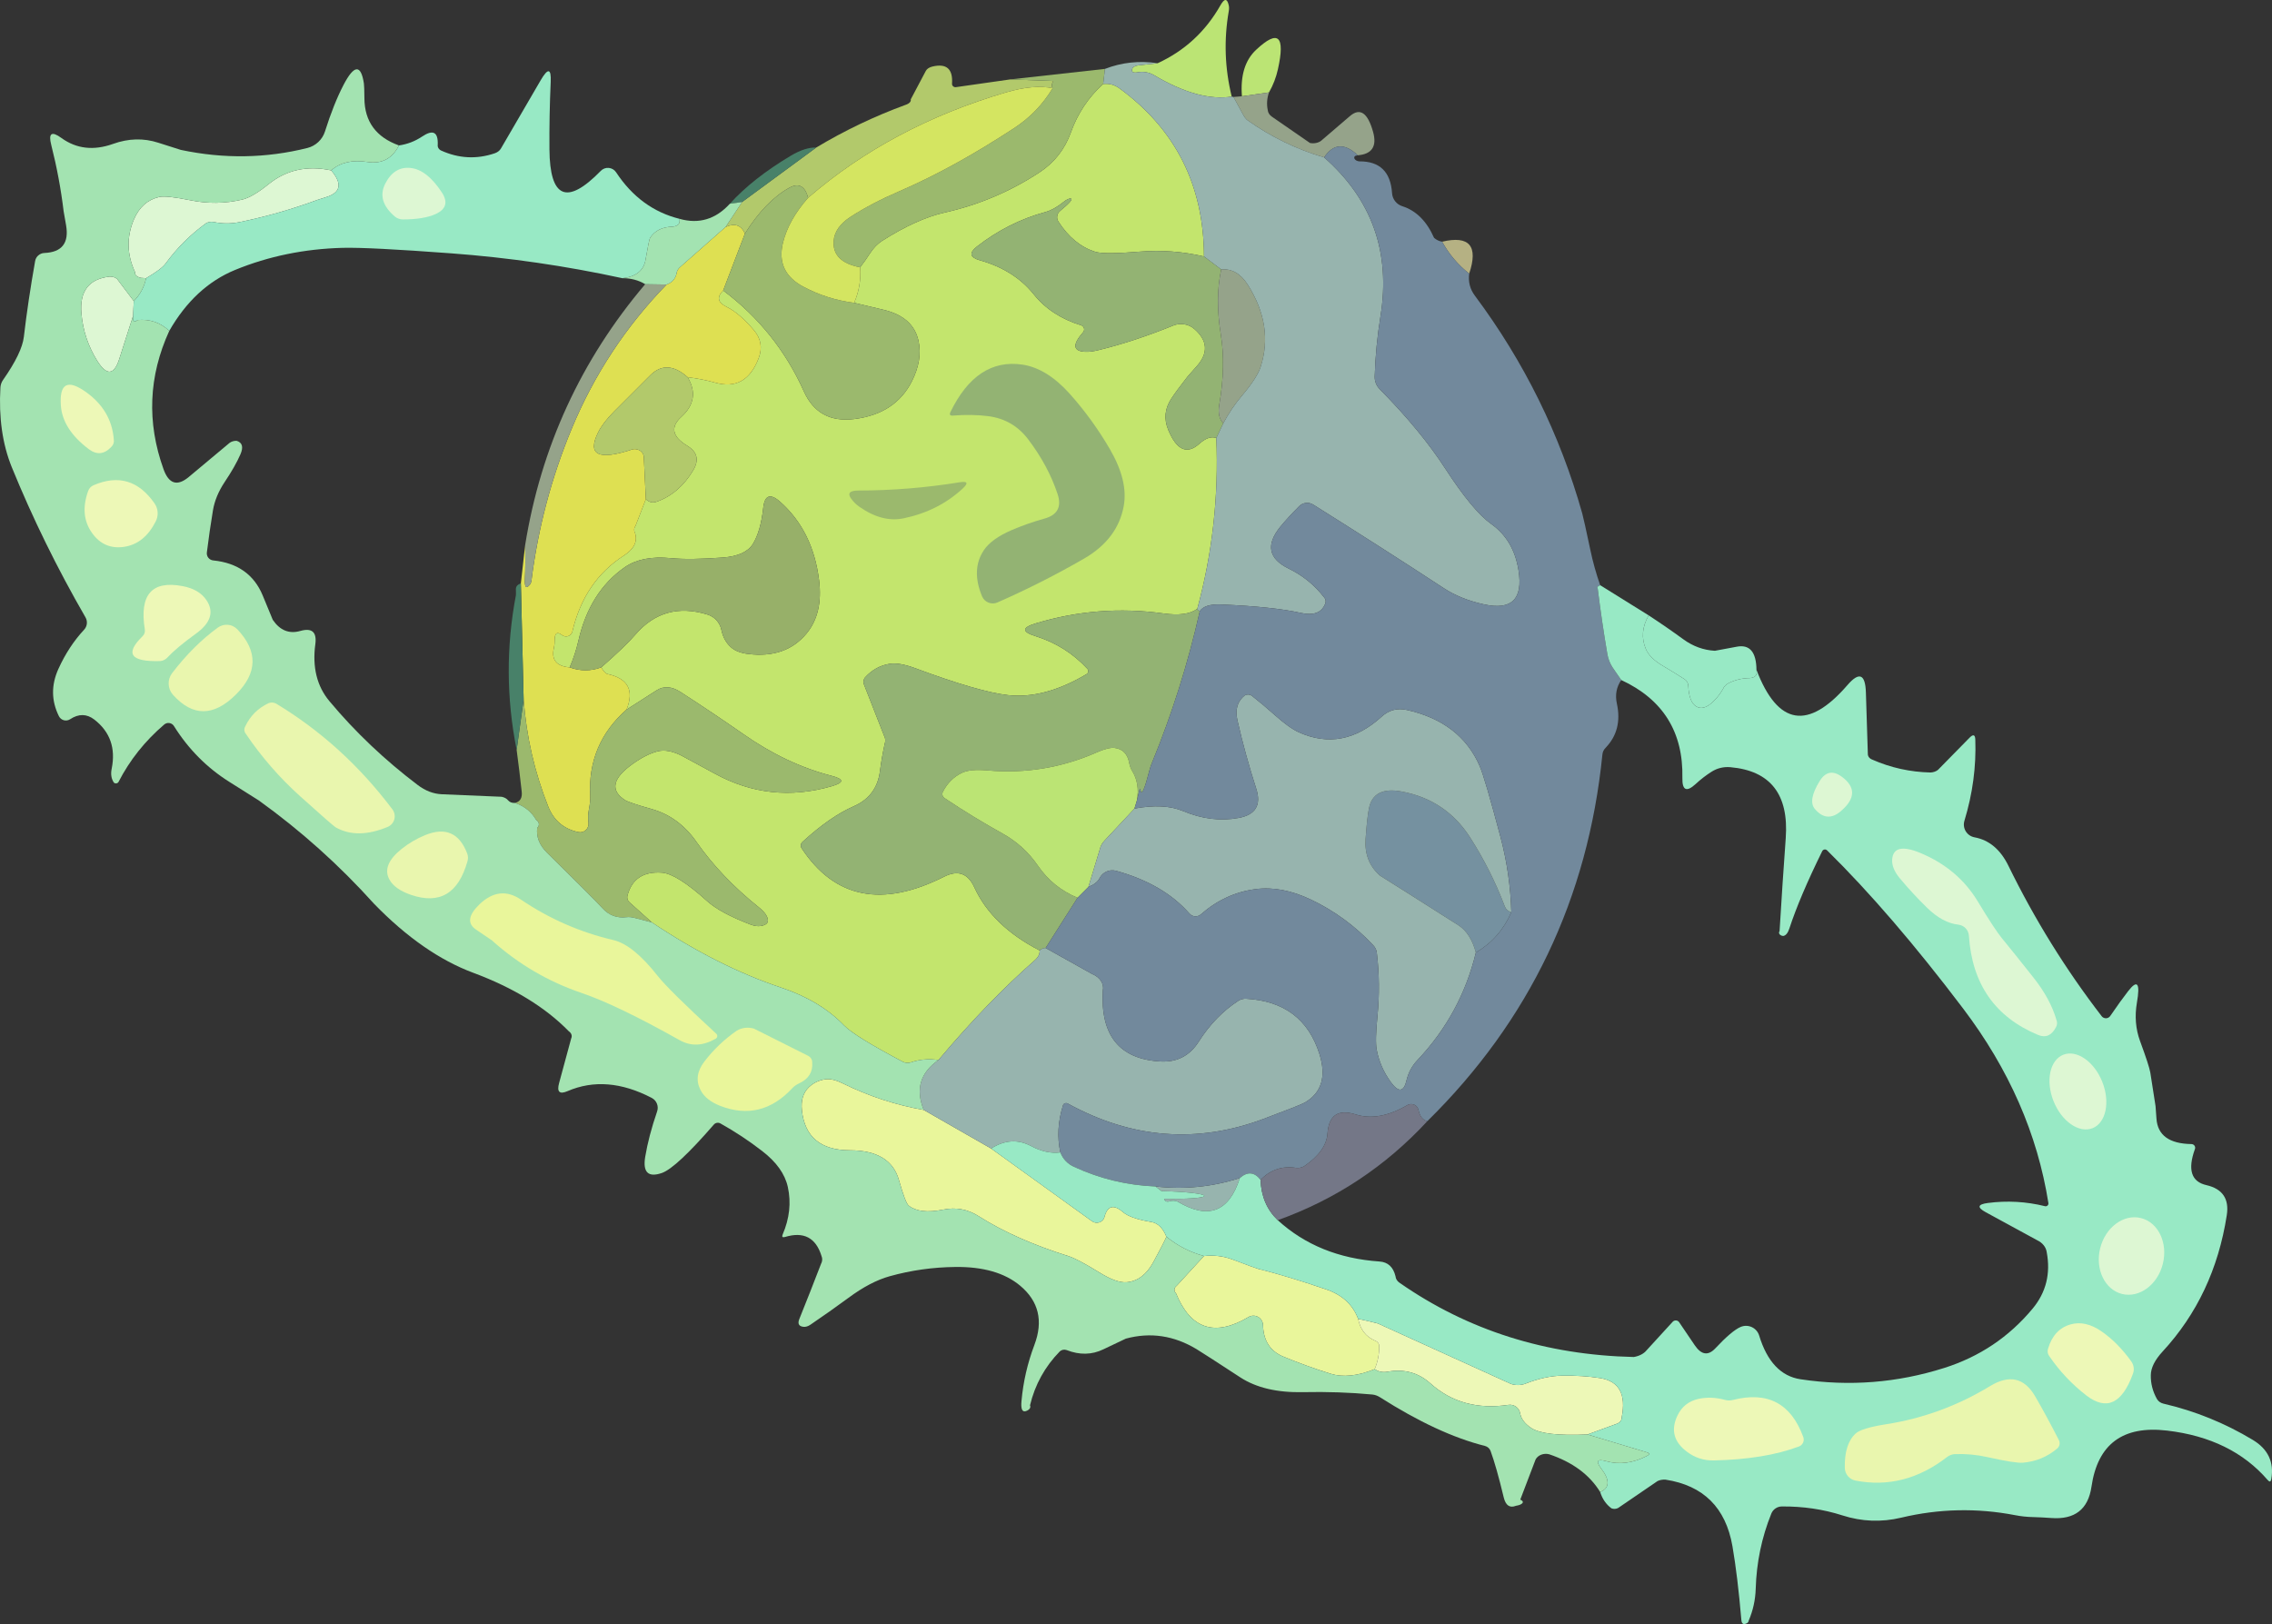 <?xml version="1.0" encoding="UTF-8" standalone="no"?><!-- Generator: Gravit.io --><svg xmlns="http://www.w3.org/2000/svg" xmlns:xlink="http://www.w3.org/1999/xlink" style="isolation:isolate" viewBox="641.33 544.076 269.525 192.673" width="269.525pt" height="192.673pt"><rect x="641.33" y="544.076" width="269.525" height="192.673" fill="#333333" stroke="none"/><defs><clipPath id="_clipPath_N7FwMRHh6boVNhJdBTqUWLaxbk94mCfd"><rect x="641.33" y="544.076" width="269.525" height="192.673"/></clipPath></defs><g clip-path="url(#_clipPath_N7FwMRHh6boVNhJdBTqUWLaxbk94mCfd)"><rect x="641.33" y="544.076" width="269.525" height="192.673" style="fill:rgb(6,6,6)" fill-opacity="0"/><g><path d=" M 772.199 554.038 Q 773.259 553.918 774.129 554.558 Q 784.129 561.868 784.159 574.498 Q 780.369 573.618 776.559 573.928 Q 772.289 574.278 771.259 573.948 Q 768.669 573.128 766.889 570.368 C 766.622 569.956 766.708 569.411 767.089 569.098 Q 768.769 567.718 768.359 567.638 Q 768.059 567.578 767.449 568.068 Q 766.339 568.958 765.349 569.228 Q 760.939 570.428 757.229 573.318 Q 755.779 574.448 757.549 574.948 Q 761.649 576.108 763.959 578.988 Q 766.019 581.568 769.589 582.668 C 769.753 582.72 769.879 582.851 769.925 583.016 C 769.972 583.181 769.932 583.359 769.819 583.488 Q 767.879 585.698 770.059 585.808 Q 770.719 585.848 771.739 585.588 Q 775.869 584.578 780.529 582.688 C 781.373 582.351 782.336 582.513 783.019 583.108 Q 785.389 585.178 783.289 587.528 Q 782.259 588.688 782.219 588.738 Q 780.879 590.448 780.269 591.388 Q 779.119 593.138 779.919 595.078 Q 781.419 598.678 783.599 596.728 Q 784.719 595.718 785.619 596.038 Q 786.059 606.348 783.369 616.288 Q 782.129 617.238 779.349 616.848 Q 771.609 615.778 764.159 618.038 Q 761.729 618.778 764.159 619.538 Q 767.779 620.668 770.329 623.418 C 770.412 623.51 770.449 623.635 770.43 623.757 C 770.41 623.879 770.337 623.986 770.229 624.048 Q 765.229 627.018 760.909 626.538 Q 757.469 626.158 749.879 623.338 Q 747.979 622.638 746.849 622.828 Q 745.189 623.098 743.979 624.408 C 743.765 624.64 743.703 624.975 743.819 625.268 L 746.199 631.338 C 746.366 631.637 746.398 631.973 746.289 632.288 Q 745.929 633.908 745.719 635.548 Q 745.349 638.528 742.599 639.728 Q 739.819 640.938 736.529 643.948 C 736.306 644.141 736.264 644.466 736.429 644.708 Q 742.309 653.628 753.329 648.078 Q 755.769 646.848 756.909 649.328 Q 759.019 653.928 764.659 656.828 Q 764.709 657.438 764.099 657.978 Q 758.489 662.898 752.659 669.828 Q 750.959 669.568 749.379 670.108 C 749.076 670.203 748.745 670.182 748.459 670.048 Q 742.719 667.018 741.469 665.728 Q 738.619 662.778 733.969 661.228 Q 726.479 658.728 718.659 653.498 L 716.029 651.138 C 715.784 650.929 715.683 650.603 715.769 650.298 Q 716.559 647.368 719.849 647.598 Q 721.619 647.728 725.219 650.978 Q 726.799 652.398 730.399 653.768 Q 731.059 654.008 731.579 653.928 Q 732.839 653.728 732.239 652.668 Q 731.999 652.228 731.309 651.678 Q 726.869 648.118 723.969 643.978 Q 721.869 640.958 718.619 640.048 Q 715.919 639.288 715.469 638.988 Q 712.809 637.268 716.349 634.728 Q 717.929 633.588 719.299 633.218 Q 720.589 632.868 722.329 633.798 Q 724.219 634.808 726.099 635.838 Q 732.679 639.458 739.989 637.348 Q 742.249 636.698 739.969 636.108 Q 734.599 634.728 729.489 631.148 Q 725.959 628.688 722.079 626.178 Q 720.489 625.148 719.209 625.978 L 715.659 628.248 Q 717.039 624.828 713.409 624.038 Q 713.059 623.958 712.659 623.248 Q 715.529 620.738 716.719 619.348 Q 720.129 615.388 725.279 616.988 C 726.113 617.254 726.737 617.951 726.909 618.808 Q 727.169 620.078 728.039 620.858 Q 728.749 621.498 730.089 621.658 Q 734.559 622.208 737.029 619.208 Q 738.979 616.828 738.499 612.928 Q 737.779 607.048 733.849 603.578 Q 732.109 602.058 731.869 604.358 Q 731.569 607.088 730.649 608.598 Q 729.769 610.018 727.059 610.218 Q 723.159 610.508 720.909 610.288 Q 717.489 609.958 715.469 611.348 Q 711.269 614.258 709.939 620.118 Q 709.569 621.718 708.909 623.248 Q 706.569 623.038 707.029 620.988 Q 707.139 620.518 707.129 620.078 Q 707.109 618.718 708.019 619.428 C 708.227 619.581 708.498 619.621 708.742 619.535 C 708.985 619.448 709.168 619.246 709.229 618.998 Q 710.639 612.998 715.349 609.978 Q 717.139 608.828 716.669 607.318 C 716.512 607.034 716.534 606.712 716.729 606.438 L 717.949 603.288 Q 718.519 603.848 719.219 603.598 Q 721.909 602.648 723.579 599.838 Q 724.639 598.038 722.859 596.958 Q 720.169 595.338 722.159 593.528 Q 724.459 591.438 722.909 588.828 Q 724.569 589.018 726.159 589.468 Q 729.829 590.508 731.329 586.568 Q 732.029 584.728 730.759 583.238 Q 729.039 581.218 727.529 580.478 Q 725.939 579.708 727.119 578.538 Q 733.449 583.278 736.689 590.498 Q 738.399 594.308 742.659 593.788 Q 747.549 593.188 749.509 589.298 Q 750.789 586.758 750.289 584.498 Q 749.659 581.658 746.149 580.828 Q 744.409 580.418 742.659 579.998 Q 743.529 577.998 743.369 575.788 Q 743.999 574.968 744.559 574.098 Q 745.159 573.178 745.959 572.658 Q 750.069 570.038 753.409 569.288 Q 759.459 567.928 764.639 564.528 Q 767.289 562.788 768.369 559.778 Q 769.579 556.408 772.199 554.038 Z " fill="rgb(195,229,109)"/><path d=" M 729.699 571.788 L 727.119 578.538 Q 725.939 579.708 727.529 580.478 Q 729.039 581.218 730.759 583.238 Q 732.029 584.728 731.329 586.568 Q 729.829 590.508 726.159 589.468 Q 724.569 589.018 722.909 588.828 Q 720.439 586.628 718.469 588.598 Q 716.339 590.728 714.209 592.858 Q 712.869 594.208 712.299 595.338 Q 710.269 599.428 716.409 597.368 C 716.739 597.311 717.081 597.394 717.335 597.594 C 717.589 597.793 717.727 598.086 717.709 598.388 L 717.949 603.288 L 716.729 606.438 C 716.534 606.712 716.512 607.034 716.669 607.318 Q 717.139 608.828 715.349 609.978 Q 710.639 612.998 709.229 618.998 C 709.168 619.246 708.985 619.448 708.742 619.535 C 708.498 619.621 708.227 619.581 708.019 619.428 Q 707.109 618.718 707.129 620.078 Q 707.139 620.518 707.029 620.988 Q 706.569 623.038 708.909 623.248 Q 710.789 623.938 712.659 623.248 Q 713.059 623.958 713.409 624.038 Q 717.039 624.828 715.659 628.248 Q 711.009 632.348 711.349 638.488 Q 711.379 639.138 711.199 640.058 Q 711.039 640.878 711.139 641.668 C 711.187 641.994 711.071 642.323 710.829 642.547 C 710.587 642.77 710.251 642.861 709.929 642.788 Q 707.349 642.228 706.369 639.768 Q 703.929 633.628 703.449 627.038 L 703.119 613.288 L 703.619 608.788 Q 703.689 610.788 703.599 612.788 Q 703.529 614.228 704.179 613.448 Q 704.339 613.248 704.379 612.928 Q 705.549 603.638 709.129 594.988 Q 713.129 585.318 720.409 577.828 Q 721.359 577.498 721.589 576.538 C 721.611 576.23 721.778 575.94 722.059 575.718 L 727.409 570.998 Q 729.039 570.278 729.699 571.788 Z " fill="rgb(222,224,82)"/><path d=" M 761.159 553.498 L 766.149 553.678 Q 766.389 553.688 766.189 553.898 Q 765.999 554.108 766.199 554.538 Q 763.929 554.078 760.659 555.038 Q 747.009 559.058 737.199 567.538 Q 736.629 565.438 734.969 566.348 Q 732.139 567.908 729.699 571.788 Q 729.039 570.278 727.409 570.998 L 729.369 568.038 L 738.159 561.578 Q 743.209 558.548 748.749 556.518 C 749.194 556.374 749.435 556.12 749.369 555.868 L 751.159 552.488 C 751.282 552.246 751.574 552.054 751.949 551.968 Q 754.439 551.378 754.269 553.988 C 754.257 554.103 754.299 554.218 754.384 554.301 C 754.469 554.384 754.588 554.427 754.709 554.418 L 761.159 553.498 Z " fill="rgb(178,201,107)"/><path d=" M 722.909 588.828 Q 724.459 591.438 722.159 593.528 Q 720.169 595.338 722.859 596.958 Q 724.639 598.038 723.579 599.838 Q 721.909 602.648 719.219 603.598 Q 718.519 603.848 717.949 603.288 L 717.709 598.388 C 717.727 598.086 717.589 597.793 717.335 597.594 C 717.081 597.394 716.739 597.311 716.409 597.368 Q 710.269 599.428 712.299 595.338 Q 712.869 594.208 714.209 592.858 Q 716.339 590.728 718.469 588.598 Q 720.439 586.628 722.909 588.828 Z " fill="rgb(178,201,107)"/><path d=" M 712.659 623.248 Q 710.789 623.938 708.909 623.248 Q 709.569 621.718 709.939 620.118 Q 711.269 614.258 715.469 611.348 Q 717.489 609.958 720.909 610.288 Q 723.159 610.508 727.059 610.218 Q 729.769 610.018 730.649 608.598 Q 731.569 607.088 731.869 604.358 Q 732.109 602.058 733.849 603.578 Q 737.779 607.048 738.499 612.928 Q 738.979 616.828 737.029 619.208 Q 734.559 622.208 730.089 621.658 Q 728.749 621.498 728.039 620.858 Q 727.169 620.078 726.909 618.808 C 726.737 617.951 726.113 617.254 725.279 616.988 Q 720.129 615.388 716.719 619.348 Q 715.529 620.738 712.659 623.248 Z " fill="rgb(151,176,105)"/><path d=" M 784.159 574.498 L 786.199 576.038 Q 785.459 579.508 786.159 583.788 Q 786.759 587.498 785.969 592.098 Q 785.719 593.538 786.449 594.288 L 785.619 596.038 Q 784.719 595.718 783.599 596.728 Q 781.419 598.678 779.919 595.078 Q 779.119 593.138 780.269 591.388 Q 780.879 590.448 782.219 588.738 Q 782.259 588.688 783.289 587.528 Q 785.389 585.178 783.019 583.108 C 782.336 582.513 781.373 582.351 780.529 582.688 Q 775.869 584.578 771.739 585.588 Q 770.719 585.848 770.059 585.808 Q 767.879 585.698 769.819 583.488 C 769.932 583.359 769.972 583.181 769.925 583.016 C 769.879 582.851 769.753 582.72 769.589 582.668 Q 766.019 581.568 763.959 578.988 Q 761.649 576.108 757.549 574.948 Q 755.779 574.448 757.229 573.318 Q 760.939 570.428 765.349 569.228 Q 766.339 568.958 767.449 568.068 Q 768.059 567.578 768.359 567.638 Q 768.769 567.718 767.089 569.098 C 766.708 569.411 766.622 569.956 766.889 570.368 Q 768.669 573.128 771.259 573.948 Q 772.289 574.278 776.559 573.928 Q 780.369 573.618 784.159 574.498 Z " fill="rgb(147,179,115)"/><path d=" M 783.369 616.288 Q 783.429 616.518 783.659 616.578 Q 781.579 625.828 777.979 634.588 Q 777.819 634.958 777.719 635.348 Q 776.809 638.888 776.639 637.848 Q 776.579 637.498 776.489 637.838 L 776.199 639.038 Q 776.569 637.048 775.629 635.518 Q 775.379 635.098 775.289 634.598 Q 774.999 632.988 773.569 632.808 Q 772.839 632.718 771.469 633.318 Q 765.219 636.078 758.439 635.468 Q 756.429 635.288 755.449 635.758 Q 753.969 636.468 753.179 638.018 C 753.047 638.281 753.137 638.598 753.389 638.758 Q 756.749 641.008 760.279 642.968 Q 762.799 644.368 764.439 646.748 Q 766.229 649.368 769.159 650.578 L 765.369 656.538 Q 764.959 656.538 764.659 656.828 Q 759.019 653.928 756.909 649.328 Q 755.769 646.848 753.329 648.078 Q 742.309 653.628 736.429 644.708 C 736.264 644.466 736.306 644.141 736.529 643.948 Q 739.819 640.938 742.599 639.728 Q 745.349 638.528 745.719 635.548 Q 745.929 633.908 746.289 632.288 C 746.398 631.973 746.366 631.637 746.199 631.338 L 743.819 625.268 C 743.703 624.975 743.765 624.64 743.979 624.408 Q 745.189 623.098 746.849 622.828 Q 747.979 622.638 749.879 623.338 Q 757.469 626.158 760.909 626.538 Q 765.229 627.018 770.229 624.048 C 770.337 623.986 770.41 623.879 770.43 623.757 C 770.449 623.635 770.412 623.51 770.329 623.418 Q 767.779 620.668 764.159 619.538 Q 761.729 618.778 764.159 618.038 Q 771.609 615.778 779.349 616.848 Q 782.129 617.238 783.369 616.288 Z " fill="rgb(147,179,115)"/><path d=" M 772.409 552.248 L 772.199 554.038 Q 769.579 556.408 768.369 559.778 Q 767.289 562.788 764.639 564.528 Q 759.459 567.928 753.409 569.288 Q 750.069 570.038 745.959 572.658 Q 745.159 573.178 744.559 574.098 Q 743.999 574.968 743.369 575.788 Q 740.029 575.148 740.229 572.638 Q 740.359 571.008 742.259 569.778 Q 744.729 568.178 748.099 566.728 Q 754.459 563.978 761.629 559.278 Q 764.469 557.428 766.199 554.538 Q 765.999 554.108 766.189 553.898 Q 766.389 553.688 766.149 553.678 L 761.159 553.498 L 772.409 552.248 Z " fill="rgb(155,185,109)"/><path d=" M 737.199 567.538 Q 734.889 570.158 734.219 572.848 Q 733.349 576.348 736.629 578.088 Q 739.469 579.598 742.659 579.998 Q 744.409 580.418 746.149 580.828 Q 749.659 581.658 750.289 584.498 Q 750.789 586.758 749.509 589.298 Q 747.549 593.188 742.659 593.788 Q 738.399 594.308 736.689 590.498 Q 733.449 583.278 727.119 578.538 L 729.699 571.788 Q 732.139 567.908 734.969 566.348 Q 736.629 565.438 737.199 567.538 Z " fill="rgb(155,185,109)"/><path d=" M 718.659 653.498 L 716.619 652.968 Q 716.069 652.828 715.669 652.878 Q 713.979 653.088 712.839 651.858 Q 711.539 650.468 706.219 645.228 Q 704.869 643.898 705.059 642.288 C 705.361 641.984 705.314 641.617 704.939 641.348 Q 704.089 639.878 702.409 639.328 Q 703.349 639.118 703.219 637.978 Q 702.949 635.508 702.619 633.038 L 703.449 627.038 Q 703.929 633.628 706.369 639.768 Q 707.349 642.228 709.929 642.788 C 710.251 642.861 710.587 642.77 710.829 642.547 C 711.071 642.323 711.187 641.994 711.139 641.668 Q 711.039 640.878 711.199 640.058 Q 711.379 639.138 711.349 638.488 Q 711.009 632.348 715.659 628.248 L 719.209 625.978 Q 720.489 625.148 722.079 626.178 Q 725.959 628.688 729.489 631.148 Q 734.599 634.728 739.969 636.108 Q 742.249 636.698 739.989 637.348 Q 732.679 639.458 726.099 635.838 Q 724.219 634.808 722.329 633.798 Q 720.589 632.868 719.299 633.218 Q 717.929 633.588 716.349 634.728 Q 712.809 637.268 715.469 638.988 Q 715.919 639.288 718.619 640.048 Q 721.869 640.958 723.969 643.978 Q 726.869 648.118 731.309 651.678 Q 731.999 652.228 732.239 652.668 Q 732.839 653.728 731.579 653.928 Q 731.059 654.008 730.399 653.768 Q 726.799 652.398 725.219 650.978 Q 721.619 647.728 719.849 647.598 Q 716.559 647.368 715.769 650.298 C 715.683 650.603 715.784 650.929 716.029 651.138 L 718.659 653.498 Z " fill="rgb(155,185,109)"/><path d=" M 787.449 555.538 Q 783.519 556.138 778.239 552.998 C 777.66 552.652 776.974 552.527 776.309 552.648 Q 775.419 552.808 775.669 552.198 C 775.751 552.011 776.033 551.866 776.389 551.828 L 778.659 551.578 Q 783.479 549.358 786.119 544.688 Q 786.809 543.468 787.089 544.678 Q 787.169 544.988 787.099 545.388 Q 786.209 550.488 787.449 555.538 Z " fill="rgb(187,228,116)"/><path d=" M 791.869 555.038 L 788.659 555.498 Q 788.369 551.818 790.349 549.978 Q 794.259 546.318 792.929 552.288 Q 792.609 553.748 791.869 555.038 Z " fill="rgb(187,228,116)"/><path d=" M 776.199 639.038 L 775.909 639.998 L 772.359 643.798 Q 771.989 644.198 771.869 644.598 L 770.449 649.288 L 769.159 650.578 Q 766.229 649.368 764.439 646.748 Q 762.799 644.368 760.279 642.968 Q 756.749 641.008 753.389 638.758 C 753.137 638.598 753.047 638.281 753.179 638.018 Q 753.969 636.468 755.449 635.758 Q 756.429 635.288 758.439 635.468 Q 765.219 636.078 771.469 633.318 Q 772.839 632.718 773.569 632.808 Q 774.999 632.988 775.289 634.598 Q 775.379 635.098 775.629 635.518 Q 776.569 637.048 776.199 639.038 Z " fill="rgb(187,228,116)"/><path d=" M 750.909 675.748 L 758.909 680.328 L 770.899 688.968 C 771.147 689.134 771.463 689.176 771.748 689.081 C 772.033 688.986 772.253 688.765 772.339 688.488 Q 772.869 686.418 774.549 687.868 Q 775.429 688.628 777.909 689.038 Q 779.079 689.238 779.699 690.788 Q 779.469 691.368 778.159 693.788 Q 776.949 696.008 774.999 696.188 Q 773.789 696.298 771.709 695.008 Q 769.169 693.438 768.099 693.098 Q 761.759 691.108 757.439 688.358 Q 755.479 687.108 753.209 687.578 Q 750.429 688.138 749.129 687.098 Q 748.739 686.788 747.969 684.068 Q 746.979 680.548 742.159 680.538 Q 736.959 680.528 736.459 675.798 Q 736.269 674.048 737.269 673.068 Q 738.089 672.268 739.279 672.108 Q 740.119 672.008 741.309 672.598 Q 745.879 674.858 750.909 675.748 Z " fill="rgb(233,246,155)"/><path d=" M 784.159 693.078 Q 785.929 692.888 787.509 693.478 Q 790.319 694.538 790.579 694.598 Q 793.999 695.448 798.659 697.038 Q 801.499 698.008 802.449 700.538 Q 802.809 702.408 804.439 703.118 C 804.754 703.231 804.952 703.494 804.939 703.778 Q 804.959 705.178 804.409 706.498 Q 801.369 707.728 799.159 707.038 Q 796.309 706.148 793.559 705.008 Q 791.229 704.038 791.159 701.268 C 791.148 700.864 790.925 700.497 790.571 700.301 C 790.217 700.106 789.787 700.112 789.439 700.318 Q 783.439 703.878 780.839 697.498 C 780.559 697.226 780.593 696.846 780.919 696.608 L 784.159 693.078 Z " fill="rgb(233,246,155)"/><path d=" M 815.619 576.538 Q 813.629 574.978 812.409 572.748 Q 817.269 571.608 815.619 576.538 Z " fill="rgb(181,177,131)"/><path d=" M 766.199 554.538 Q 764.469 557.428 761.629 559.278 Q 754.459 563.978 748.099 566.728 Q 744.729 568.178 742.259 569.778 Q 740.359 571.008 740.229 572.638 Q 740.029 575.148 743.369 575.788 Q 743.529 577.998 742.659 579.998 Q 739.469 579.598 736.629 578.088 Q 733.349 576.348 734.219 572.848 Q 734.889 570.158 737.199 567.538 Q 747.009 559.058 760.659 555.038 Q 763.929 554.078 766.199 554.538 Z " fill="rgb(212,229,97)"/><path d=" M 820.619 652.288 Q 819.279 655.388 816.409 657.078 Q 815.799 654.788 814.349 653.848 Q 811.529 652.038 808.699 650.258 Q 805.069 647.978 805.019 647.938 Q 803.139 646.268 803.329 643.598 Q 803.509 641.048 803.729 639.968 Q 804.259 637.338 807.629 637.978 Q 812.879 638.968 815.729 643.428 Q 818.209 647.298 819.839 651.598 Q 820.039 652.128 820.619 652.288 Z " fill="rgb(117,145,160)"/><path d=" M 791.869 555.038 Q 791.509 556.088 791.719 557.118 C 791.743 557.437 791.929 557.731 792.229 557.928 L 796.729 561.038 C 797.203 561.135 797.718 561.033 798.049 560.778 L 801.469 557.848 Q 803.269 556.308 804.219 559.728 Q 804.929 562.288 802.409 562.498 Q 800.049 560.278 798.409 562.748 Q 793.499 561.308 789.319 558.338 Q 789.039 558.138 788.739 557.568 L 787.659 555.578 L 788.659 555.498 L 791.869 555.038 Z " fill="rgb(149,163,138)"/><path d=" M 786.199 576.038 Q 788.099 575.878 789.349 577.848 Q 792.459 582.758 790.869 587.618 Q 790.459 588.878 788.719 590.948 Q 787.409 592.488 786.449 594.288 Q 785.719 593.538 785.969 592.098 Q 786.759 587.498 786.159 583.788 Q 785.459 579.508 786.199 576.038 Z " fill="rgb(149,163,138)"/><path d=" M 720.409 577.828 Q 713.129 585.318 709.129 594.988 Q 705.549 603.638 704.379 612.928 Q 704.339 613.248 704.179 613.448 Q 703.529 614.228 703.599 612.788 Q 703.689 610.788 703.619 608.788 Q 706.439 591.278 717.869 577.788 L 720.409 577.828 Z " fill="rgb(149,163,138)"/><path d=" M 778.659 551.578 L 776.389 551.828 C 776.033 551.866 775.751 552.011 775.669 552.198 Q 775.419 552.808 776.309 552.648 C 776.974 552.527 777.66 552.652 778.239 552.998 Q 783.519 556.138 787.449 555.538 L 787.659 555.578 L 788.739 557.568 Q 789.039 558.138 789.319 558.338 Q 793.499 561.308 798.409 562.748 Q 806.919 570.228 805.099 581.568 Q 804.519 585.158 804.409 588.728 C 804.39 589.296 804.607 589.846 805.009 590.248 Q 809.869 595.168 812.789 599.678 Q 816.029 604.668 818.219 606.228 Q 820.899 608.118 821.469 611.728 Q 822.299 616.868 817.359 615.768 Q 814.589 615.158 812.599 613.848 Q 805.329 609.088 797.099 603.928 C 796.574 603.606 795.895 603.685 795.459 604.118 Q 794.099 605.478 793.209 606.568 Q 790.609 609.768 794.199 611.528 Q 796.689 612.738 798.369 614.898 C 798.602 615.136 798.657 615.472 798.509 615.758 Q 797.869 617.278 795.659 616.788 Q 792.299 616.038 786.159 615.788 Q 784.239 615.708 783.659 616.578 Q 783.429 616.518 783.369 616.288 Q 786.059 606.348 785.619 596.038 L 786.449 594.288 Q 787.409 592.488 788.719 590.948 Q 790.459 588.878 790.869 587.618 Q 792.459 582.758 789.349 577.848 Q 788.099 575.878 786.199 576.038 L 784.159 574.498 Q 784.129 561.868 774.129 554.558 Q 773.259 553.918 772.199 554.038 L 772.409 552.248 Q 775.409 551.088 778.659 551.578 Z " fill="rgb(151,180,174)"/><path d=" M 820.619 652.288 Q 820.039 652.128 819.839 651.598 Q 818.209 647.298 815.729 643.428 Q 812.879 638.968 807.629 637.978 Q 804.259 637.338 803.729 639.968 Q 803.509 641.048 803.329 643.598 Q 803.139 646.268 805.019 647.938 Q 805.069 647.978 808.699 650.258 Q 811.529 652.038 814.349 653.848 Q 815.799 654.788 816.409 657.078 Q 814.649 664.378 809.459 669.858 C 808.836 670.52 808.398 671.334 808.189 672.218 Q 807.699 674.358 806.299 672.418 Q 805.039 670.668 804.649 668.628 Q 804.439 667.528 804.739 664.588 Q 805.109 660.848 804.659 657.098 C 804.622 656.772 804.478 656.467 804.249 656.228 Q 801.019 652.778 796.849 650.798 Q 793.359 649.138 790.239 649.558 Q 786.649 650.038 783.799 652.538 C 783.609 652.709 783.358 652.796 783.103 652.781 C 782.847 652.766 782.609 652.65 782.439 652.458 Q 779.349 648.928 773.719 647.378 C 772.942 647.172 772.126 647.541 771.769 648.258 Q 771.469 648.878 770.449 649.288 L 771.869 644.598 Q 771.989 644.198 772.359 643.798 L 775.909 639.998 Q 779.409 639.348 781.659 640.288 Q 785.049 641.708 788.269 641.108 Q 791.299 640.548 790.349 637.618 Q 789.059 633.618 788.129 629.548 Q 787.679 627.608 788.999 626.568 C 789.249 626.425 789.574 626.437 789.809 626.598 Q 791.209 627.698 792.539 628.888 Q 794.249 630.418 795.409 630.948 Q 800.619 633.288 805.229 629.098 Q 806.519 627.918 808.219 628.298 Q 814.589 629.728 816.859 634.948 Q 817.469 636.338 819.349 643.438 Q 820.489 647.768 820.619 652.288 Z " fill="rgb(151,180,174)"/><path d=" M 765.369 656.538 L 770.859 659.608 C 771.811 659.987 772.336 660.786 772.159 661.588 Q 771.709 669.578 778.969 669.998 Q 781.929 670.168 783.529 667.658 Q 785.479 664.588 788.239 662.798 C 788.513 662.624 788.835 662.54 789.159 662.558 Q 795.899 662.938 797.849 669.098 Q 799.119 673.128 796.109 674.878 Q 795.629 675.158 791.229 676.808 Q 779.389 681.248 767.979 674.978 C 767.876 674.927 767.756 674.924 767.649 674.968 C 767.543 675.012 767.463 675.1 767.429 675.208 Q 766.529 678.098 767.119 680.788 Q 765.469 680.998 763.659 680.038 Q 761.309 678.788 758.909 680.328 L 750.909 675.748 Q 749.419 672.068 752.659 669.828 Q 758.489 662.898 764.099 657.978 Q 764.709 657.438 764.659 656.828 Q 764.959 656.538 765.369 656.538 Z " fill="rgb(151,180,174)"/><path d=" M 788.409 683.828 Q 786.489 689.878 781.019 686.618 C 780.751 686.509 780.437 686.491 780.149 686.568 Q 779.559 686.768 779.429 686.288 C 782.145 686.343 784.278 686.184 784.192 685.932 C 784.107 685.681 781.835 685.433 779.119 685.378 L 778.409 684.828 Q 783.519 685.408 788.409 683.828 Z " fill="rgb(151,180,174)"/><path d=" M 802.409 562.498 Q 801.859 562.548 802.019 562.918 C 802.116 563.088 802.341 563.205 802.599 563.218 Q 806.219 563.198 806.469 566.998 C 806.518 567.711 806.998 568.322 807.679 568.538 Q 810.139 569.318 811.449 572.288 Q 811.859 572.658 812.409 572.748 Q 813.629 574.978 815.619 576.538 Q 815.429 577.998 816.289 579.148 Q 825.059 590.908 829.029 604.978 Q 829.219 605.668 829.979 609.258 Q 830.429 611.418 831.159 613.498 L 830.989 613.588 C 830.907 613.62 830.848 613.673 830.826 613.735 C 830.803 613.797 830.819 613.863 830.869 613.918 Q 831.349 617.808 832.009 621.668 Q 832.159 622.548 832.649 623.288 Q 833.149 624.028 833.659 624.748 Q 832.799 625.988 833.139 627.548 Q 833.819 630.668 831.829 632.758 C 831.585 632.99 831.44 633.291 831.419 633.608 Q 828.839 659.178 810.659 677.078 Q 809.839 676.898 809.599 675.738 C 809.54 675.466 809.353 675.239 809.096 675.126 C 808.839 675.014 808.543 675.029 808.299 675.168 Q 804.899 677.158 802.139 676.278 Q 799.029 675.298 798.809 678.558 Q 798.659 680.648 796.009 682.448 C 795.746 682.59 795.428 682.654 795.109 682.628 Q 792.649 682.228 790.869 684.038 Q 789.769 682.638 788.409 683.828 Q 783.519 685.408 778.409 684.828 Q 773.319 684.618 768.719 682.488 Q 767.569 681.948 767.119 680.788 Q 766.529 678.098 767.429 675.208 C 767.463 675.1 767.543 675.012 767.649 674.968 C 767.756 674.924 767.876 674.927 767.979 674.978 Q 779.389 681.248 791.229 676.808 Q 795.629 675.158 796.109 674.878 Q 799.119 673.128 797.849 669.098 Q 795.899 662.938 789.159 662.558 C 788.835 662.54 788.513 662.624 788.239 662.798 Q 785.479 664.588 783.529 667.658 Q 781.929 670.168 778.969 669.998 Q 771.709 669.578 772.159 661.588 C 772.336 660.786 771.811 659.987 770.859 659.608 L 765.369 656.538 L 769.159 650.578 L 770.449 649.288 Q 771.469 648.878 771.769 648.258 C 772.126 647.541 772.942 647.172 773.719 647.378 Q 779.349 648.928 782.439 652.458 C 782.609 652.65 782.847 652.766 783.103 652.781 C 783.358 652.796 783.609 652.709 783.799 652.538 Q 786.649 650.038 790.239 649.558 Q 793.359 649.138 796.849 650.798 Q 801.019 652.778 804.249 656.228 C 804.478 656.467 804.622 656.772 804.659 657.098 Q 805.109 660.848 804.739 664.588 Q 804.439 667.528 804.649 668.628 Q 805.039 670.668 806.299 672.418 Q 807.699 674.358 808.189 672.218 C 808.398 671.334 808.836 670.52 809.459 669.858 Q 814.649 664.378 816.409 657.078 Q 819.279 655.388 820.619 652.288 Q 820.489 647.768 819.349 643.438 Q 817.469 636.338 816.859 634.948 Q 814.589 629.728 808.219 628.298 Q 806.519 627.918 805.229 629.098 Q 800.619 633.288 795.409 630.948 Q 794.249 630.418 792.539 628.888 Q 791.209 627.698 789.809 626.598 C 789.574 626.437 789.249 626.425 788.999 626.568 Q 787.679 627.608 788.129 629.548 Q 789.059 633.618 790.349 637.618 Q 791.299 640.548 788.269 641.108 Q 785.049 641.708 781.659 640.288 Q 779.409 639.348 775.909 639.998 L 776.199 639.038 L 776.489 637.838 Q 776.579 637.498 776.639 637.848 Q 776.809 638.888 777.719 635.348 Q 777.819 634.958 777.979 634.588 Q 781.579 625.828 783.659 616.578 Q 784.239 615.708 786.159 615.788 Q 792.299 616.038 795.659 616.788 Q 797.869 617.278 798.509 615.758 C 798.657 615.472 798.602 615.136 798.369 614.898 Q 796.689 612.738 794.199 611.528 Q 790.609 609.768 793.209 606.568 Q 794.099 605.478 795.459 604.118 C 795.895 603.685 796.574 603.606 797.099 603.928 Q 805.329 609.088 812.599 613.848 Q 814.589 615.158 817.359 615.768 Q 822.299 616.868 821.469 611.728 Q 820.899 608.118 818.219 606.228 Q 816.029 604.668 812.789 599.678 Q 809.869 595.168 805.009 590.248 C 804.607 589.846 804.39 589.296 804.409 588.728 Q 804.519 585.158 805.099 581.568 Q 806.919 570.228 798.409 562.748 Q 800.049 560.278 802.409 562.498 Z " fill="rgb(114,137,156)"/><path d=" M 738.159 561.578 L 729.369 568.038 L 727.909 568.248 Q 730.629 565.238 735.159 562.538 Q 736.849 561.538 738.159 561.578 Z " fill="rgb(72,129,105)"/><path d=" M 703.119 613.288 L 703.449 627.038 L 702.619 633.038 Q 700.789 623.868 702.529 614.698 Q 702.549 614.608 702.529 613.998 Q 702.509 613.488 703.119 613.288 Z " fill="rgb(72,129,105)"/><path d=" M 802.449 700.538 L 803.849 700.848 Q 804.709 701.048 804.779 701.078 L 820.589 708.258 C 821.113 708.429 821.697 708.426 822.219 708.248 Q 824.639 707.288 826.699 707.268 Q 829.139 707.238 831.139 707.558 Q 834.539 708.098 833.709 712.238 C 833.731 712.543 833.516 712.827 833.159 712.968 L 829.659 714.248 Q 824.489 714.488 822.969 713.478 Q 821.839 712.718 821.659 711.728 C 821.546 711.082 820.934 710.642 820.279 710.738 Q 814.769 711.558 811.019 708.188 Q 808.879 706.268 805.909 706.808 Q 805.089 706.958 804.409 706.498 Q 804.959 705.178 804.939 703.778 C 804.952 703.494 804.754 703.231 804.439 703.118 Q 802.809 702.408 802.449 700.538 Z " fill="rgb(237,248,183)"/><path d=" M 680.619 564.288 Q 682.629 566.648 680.029 567.458 Q 679.019 567.768 678.929 567.808 Q 674.429 569.468 669.739 570.428 Q 668.189 570.738 666.649 570.408 C 666.336 570.355 666.011 570.416 665.749 570.578 Q 662.989 572.578 660.969 575.348 Q 660.489 576.008 658.659 577.078 L 658.049 577.038 C 657.569 576.935 657.284 576.666 657.369 576.398 Q 655.879 573.248 657.219 570.098 Q 658.159 567.908 660.239 567.438 Q 661.079 567.258 663.889 567.828 Q 666.989 568.468 670.049 567.758 Q 671.269 567.478 673.189 565.928 Q 676.349 563.378 680.619 564.288 Z " fill="rgb(221,247,211)"/><path d=" M 657.199 579.788 L 657.119 581.538 L 655.479 586.658 Q 654.549 589.578 652.849 586.858 Q 651.259 584.298 650.989 581.278 Q 650.629 577.298 654.349 576.888 C 654.691 576.879 655.016 576.984 655.219 577.168 L 657.199 579.788 Z " fill="rgb(221,247,211)"/><path d=" M 721.949 570.038 Q 721.979 570.338 721.889 570.578 C 721.784 570.79 721.477 570.944 721.109 570.968 Q 719.299 571.008 718.449 572.288 Q 718.329 572.478 717.909 574.898 Q 717.579 576.818 715.159 577.078 Q 705.089 574.888 694.839 574.128 Q 685.049 573.398 681.979 573.478 Q 675.169 573.658 669.219 576.098 Q 664.429 578.068 661.409 583.328 Q 659.819 581.838 657.659 582.038 Q 656.999 582.578 657.119 581.538 L 657.199 579.788 Q 658.329 578.658 658.659 577.078 Q 660.489 576.008 660.969 575.348 Q 662.989 572.578 665.749 570.578 C 666.011 570.416 666.336 570.355 666.649 570.408 Q 668.189 570.738 669.739 570.428 Q 674.429 569.468 678.929 567.808 Q 679.019 567.768 680.029 567.458 Q 682.629 566.648 680.619 564.288 Q 682.249 562.868 684.909 563.288 Q 687.459 563.688 688.659 561.328 Q 690.139 561.118 691.399 560.278 Q 693.339 558.978 693.259 561.228 C 693.213 561.52 693.377 561.805 693.669 561.938 Q 696.789 563.348 699.999 562.268 C 700.338 562.158 700.61 561.951 700.759 561.688 L 705.469 553.598 Q 706.769 551.368 706.659 553.788 Q 706.479 557.788 706.509 561.788 Q 706.579 570.518 712.599 564.348 C 712.846 564.092 713.196 563.962 713.55 563.995 C 713.904 564.029 714.224 564.221 714.419 564.518 Q 717.289 568.878 721.949 570.038 Z " fill="rgb(152,233,197)"/><path d=" M 831.159 613.498 L 836.909 617.078 Q 835.739 619.128 836.579 621.078 Q 837.039 622.158 838.629 623.088 Q 839.889 623.828 841.149 624.638 C 841.427 624.808 841.6 625.105 841.609 625.428 Q 841.699 627.398 842.579 627.898 Q 843.429 628.378 844.519 627.348 Q 845.239 626.668 845.739 625.788 C 845.84 625.521 846.076 625.281 846.409 625.108 Q 847.589 624.528 848.909 624.518 C 849.27 624.503 849.577 624.344 849.679 624.118 Q 849.759 623.858 849.699 623.538 Q 853.489 633.448 860.499 625.338 Q 862.579 622.938 862.679 626.228 L 862.909 633.488 C 862.892 633.787 863.098 634.064 863.429 634.188 Q 866.729 635.638 870.349 635.718 C 870.686 635.702 871 635.591 871.229 635.408 L 874.979 631.588 Q 875.629 630.928 875.659 631.818 Q 875.829 636.648 874.369 641.438 C 874.239 641.86 874.296 642.317 874.526 642.693 C 874.755 643.07 875.135 643.33 875.569 643.408 Q 878.169 643.888 879.589 646.788 Q 884.249 656.318 890.649 664.628 C 890.773 664.788 890.965 664.879 891.167 664.873 C 891.369 664.867 891.556 664.765 891.669 664.598 Q 892.909 662.788 893.789 661.658 Q 895.439 659.528 894.829 663.028 Q 894.419 665.428 895.199 667.568 Q 896.289 670.528 896.419 671.318 Q 896.729 673.308 897.039 675.288 Q 897.059 675.388 897.149 676.788 Q 897.359 679.738 901.299 679.798 C 901.447 679.801 901.583 679.874 901.665 679.993 C 901.746 680.113 901.763 680.264 901.709 680.398 Q 900.389 684.058 903.069 684.668 Q 905.949 685.328 905.489 688.248 Q 904.009 697.778 897.869 704.418 Q 896.489 705.918 896.479 707.218 Q 896.449 708.688 897.209 710.048 C 897.366 710.312 897.637 710.508 897.959 710.588 Q 903.609 711.898 908.569 714.888 Q 911.299 716.528 910.769 719.548 Q 910.679 720.048 910.339 719.648 Q 906.059 714.688 898.409 713.788 Q 890.539 712.858 889.439 720.448 Q 888.849 724.478 884.649 724.158 Q 883.579 724.078 882.499 724.048 Q 881.429 724.028 880.359 723.818 Q 873.599 722.518 866.869 724.118 Q 863.339 724.958 859.889 723.848 Q 856.489 722.758 852.699 722.788 C 852.15 722.795 851.66 723.131 851.459 723.638 Q 849.749 727.878 849.609 732.538 Q 849.549 734.538 848.769 736.348 C 848.758 736.556 848.513 736.728 848.199 736.748 Q 847.939 736.678 847.909 736.288 Q 847.459 731.028 846.849 727.508 Q 845.659 720.648 838.909 719.608 C 838.575 719.583 838.239 719.643 837.959 719.778 L 833.289 722.968 C 833.052 723.099 832.744 723.114 832.489 723.008 Q 831.539 722.298 831.159 721.078 Q 832.859 720.368 831.279 718.288 Q 830.269 716.968 831.869 717.418 Q 834.229 718.078 836.719 716.788 Q 837.219 716.518 836.699 716.368 L 829.659 714.248 L 833.159 712.968 C 833.516 712.827 833.731 712.543 833.709 712.238 Q 834.539 708.098 831.139 707.558 Q 829.139 707.238 826.699 707.268 Q 824.639 707.288 822.219 708.248 C 821.697 708.426 821.113 708.429 820.589 708.258 L 804.779 701.078 Q 804.709 701.048 803.849 700.848 L 802.449 700.538 Q 801.499 698.008 798.659 697.038 Q 793.999 695.448 790.579 694.598 Q 790.319 694.538 787.509 693.478 Q 785.929 692.888 784.159 693.078 Q 781.689 692.408 779.699 690.788 Q 779.079 689.238 777.909 689.038 Q 775.429 688.628 774.549 687.868 Q 772.869 686.418 772.339 688.488 C 772.253 688.765 772.033 688.986 771.748 689.081 C 771.463 689.176 771.147 689.134 770.899 688.968 L 758.909 680.328 Q 761.309 678.788 763.659 680.038 Q 765.469 680.998 767.119 680.788 Q 767.569 681.948 768.719 682.488 Q 773.319 684.618 778.409 684.828 L 779.119 685.378 C 781.835 685.433 784.107 685.681 784.192 685.932 C 784.278 686.184 782.145 686.343 779.429 686.288 Q 779.559 686.768 780.149 686.568 C 780.437 686.491 780.751 686.509 781.019 686.618 Q 786.489 689.878 788.409 683.828 Q 789.769 682.638 790.869 684.038 Q 790.969 686.968 792.909 688.828 Q 797.729 693.228 804.969 693.728 Q 806.479 693.828 806.879 695.488 C 806.901 695.791 807.082 696.073 807.379 696.268 Q 819.509 704.708 835.149 705.058 C 835.791 704.949 836.336 704.665 836.649 704.278 L 839.769 700.868 C 839.867 700.767 840.006 700.713 840.149 700.721 C 840.293 700.728 840.425 700.797 840.509 700.908 L 842.379 703.668 Q 843.549 705.388 844.819 704.028 Q 846.789 701.928 847.829 701.488 C 848.255 701.31 848.736 701.32 849.153 701.516 C 849.571 701.713 849.885 702.077 850.019 702.518 Q 851.439 707.168 854.919 707.698 Q 863.609 709.008 871.969 706.358 Q 878.259 704.368 882.459 699.318 Q 884.849 696.438 884.129 692.618 C 884.05 692.038 883.646 691.523 883.039 691.228 L 876.889 687.878 Q 875.329 687.028 877.139 686.788 Q 880.579 686.338 883.929 687.168 C 884.036 687.192 884.147 687.163 884.227 687.089 C 884.307 687.015 884.345 686.906 884.329 686.798 Q 882.389 674.518 874.219 663.728 Q 865.659 652.418 858.079 644.958 C 857.998 644.875 857.881 644.836 857.766 644.853 C 857.651 644.871 857.552 644.944 857.499 645.048 Q 854.829 650.468 853.599 654.228 Q 853.339 655.018 852.889 655.108 C 852.706 655.105 852.537 655.031 852.445 654.914 C 852.353 654.797 852.351 654.654 852.439 654.538 Q 852.769 649.028 853.169 643.518 Q 853.739 635.718 846.599 635.088 Q 845.379 634.988 844.369 635.628 Q 843.389 636.248 842.479 637.088 Q 840.869 638.568 840.909 636.378 Q 841.089 628.198 833.659 624.748 Q 833.149 624.028 832.649 623.288 Q 832.159 622.548 832.009 621.668 Q 831.349 617.808 830.869 613.918 C 830.819 613.863 830.803 613.797 830.826 613.735 C 830.848 613.673 830.907 613.62 830.989 613.588 L 831.159 613.498 Z " fill="rgb(152,233,197)"/><path d=" M 836.909 617.078 Q 839.009 618.448 841.039 619.928 Q 842.749 621.168 844.769 621.278 Q 844.849 621.278 847.349 620.798 Q 849.659 620.348 849.699 623.538 Q 849.759 623.858 849.679 624.118 C 849.577 624.344 849.27 624.503 848.909 624.518 Q 847.589 624.528 846.409 625.108 C 846.076 625.281 845.84 625.521 845.739 625.788 Q 845.239 626.668 844.519 627.348 Q 843.429 628.378 842.579 627.898 Q 841.699 627.398 841.609 625.428 C 841.6 625.105 841.427 624.808 841.149 624.638 Q 839.889 623.828 838.629 623.088 Q 837.039 622.158 836.579 621.078 Q 835.739 619.128 836.909 617.078 Z " fill="rgb(152,233,197)"/><path d=" M 688.659 561.328 Q 687.459 563.688 684.909 563.288 Q 682.249 562.868 680.619 564.288 Q 676.349 563.378 673.189 565.928 Q 671.269 567.478 670.049 567.758 Q 666.989 568.468 663.889 567.828 Q 661.079 567.258 660.239 567.438 Q 658.159 567.908 657.219 570.098 Q 655.879 573.248 657.369 576.398 C 657.284 576.666 657.569 576.935 658.049 577.038 L 658.659 577.078 Q 658.329 578.658 657.199 579.788 L 655.219 577.168 C 655.016 576.984 654.691 576.879 654.349 576.888 Q 650.629 577.298 650.989 581.278 Q 651.259 584.298 652.849 586.858 Q 654.549 589.578 655.479 586.658 L 657.119 581.538 Q 656.999 582.578 657.659 582.038 Q 659.819 581.838 661.409 583.328 Q 657.729 591.388 660.729 599.738 Q 661.679 602.378 663.739 600.648 L 668.549 596.628 C 668.759 596.459 669.073 596.363 669.399 596.368 Q 670.419 596.678 669.849 597.978 Q 669.219 599.418 667.989 601.248 Q 666.869 602.928 666.589 604.638 Q 666.189 607.038 665.869 609.618 C 665.841 609.843 665.905 610.069 666.046 610.246 C 666.188 610.423 666.394 610.536 666.619 610.558 Q 670.959 610.998 672.499 614.728 Q 673.679 617.598 673.689 617.608 Q 674.969 619.488 676.949 618.928 Q 679.019 618.338 678.739 620.478 Q 678.179 624.598 680.419 627.268 Q 684.989 632.738 690.879 637.198 Q 692.229 638.228 693.739 638.298 L 700.849 638.598 C 701.182 638.672 701.453 638.823 701.599 639.018 Q 701.899 639.358 702.409 639.328 Q 704.089 639.878 704.939 641.348 C 705.314 641.617 705.361 641.984 705.059 642.288 Q 704.869 643.898 706.219 645.228 Q 711.539 650.468 712.839 651.858 Q 713.979 653.088 715.669 652.878 Q 716.069 652.828 716.619 652.968 L 718.659 653.498 Q 726.479 658.728 733.969 661.228 Q 738.619 662.778 741.469 665.728 Q 742.719 667.018 748.459 670.048 C 748.745 670.182 749.076 670.203 749.379 670.108 Q 750.959 669.568 752.659 669.828 Q 749.419 672.068 750.909 675.748 Q 745.879 674.858 741.309 672.598 Q 740.119 672.008 739.279 672.108 Q 738.089 672.268 737.269 673.068 Q 736.269 674.048 736.459 675.798 Q 736.959 680.528 742.159 680.538 Q 746.979 680.548 747.969 684.068 Q 748.739 686.788 749.129 687.098 Q 750.429 688.138 753.209 687.578 Q 755.479 687.108 757.439 688.358 Q 761.759 691.108 768.099 693.098 Q 769.169 693.438 771.709 695.008 Q 773.789 696.298 774.999 696.188 Q 776.949 696.008 778.159 693.788 Q 779.469 691.368 779.699 690.788 Q 781.689 692.408 784.159 693.078 L 780.919 696.608 C 780.593 696.846 780.559 697.226 780.839 697.498 Q 783.439 703.878 789.439 700.318 C 789.787 700.112 790.217 700.106 790.571 700.301 C 790.925 700.497 791.148 700.864 791.159 701.268 Q 791.229 704.038 793.559 705.008 Q 796.309 706.148 799.159 707.038 Q 801.369 707.728 804.409 706.498 Q 805.089 706.958 805.909 706.808 Q 808.879 706.268 811.019 708.188 Q 814.769 711.558 820.279 710.738 C 820.934 710.642 821.546 711.082 821.659 711.728 Q 821.839 712.718 822.969 713.478 Q 824.489 714.488 829.659 714.248 L 836.699 716.368 Q 837.219 716.518 836.719 716.788 Q 834.229 718.078 831.869 717.418 Q 830.269 716.968 831.279 718.288 Q 832.859 720.368 831.159 721.078 Q 829.269 717.998 825.109 716.598 C 824.468 716.43 823.78 716.69 823.499 717.208 L 821.679 721.978 C 821.945 722.085 822.042 722.237 821.94 722.383 C 821.838 722.529 821.55 722.651 821.169 722.708 Q 820.069 723.148 819.719 721.728 Q 818.839 718.058 818.149 716.188 C 818.042 715.906 817.796 715.69 817.489 715.608 Q 811.899 714.208 805.009 709.818 Q 804.599 709.558 804.119 709.508 Q 800.169 709.138 795.909 709.228 Q 791.319 709.328 788.469 707.478 Q 784.199 704.688 783.279 704.128 Q 779.249 701.698 774.889 702.878 Q 774.819 702.898 772.219 704.148 Q 770.179 705.138 767.869 704.238 C 767.587 704.134 767.265 704.196 767.049 704.398 Q 764.409 707.098 763.519 710.788 C 763.658 711.072 763.416 711.379 762.959 711.498 Q 762.379 711.608 762.509 710.278 Q 762.819 706.848 764.039 703.628 Q 765.649 699.358 762.349 696.598 Q 759.619 694.318 754.659 694.378 Q 750.669 694.418 746.869 695.478 Q 744.579 696.118 741.999 698.028 Q 739.769 699.668 737.469 701.228 Q 737.039 701.518 736.649 701.478 Q 735.809 701.388 736.159 700.538 Q 737.469 697.288 738.729 694.008 C 738.895 693.708 738.913 693.368 738.779 693.058 Q 737.769 689.818 734.459 690.818 Q 733.999 690.948 734.179 690.518 Q 735.399 687.668 734.789 684.888 Q 734.279 682.568 731.739 680.618 Q 729.389 678.798 726.789 677.348 C 726.534 677.207 726.212 677.261 726.019 677.478 Q 721.549 682.628 719.849 683.228 Q 717.419 684.068 717.869 681.318 Q 718.279 678.848 719.279 675.938 C 719.501 675.315 719.228 674.626 718.639 674.318 Q 713.269 671.528 708.659 673.518 Q 707.219 674.138 707.659 672.548 L 709.089 667.268 C 709.234 666.968 709.123 666.63 708.809 666.418 Q 704.639 662.148 697.469 659.478 Q 691.489 657.248 685.699 651.288 Q 679.519 644.418 672.039 639.038 Q 671.969 638.988 668.549 636.838 Q 664.539 634.318 661.959 630.198 C 661.839 630.01 661.644 629.884 661.423 629.851 C 661.203 629.818 660.979 629.883 660.809 630.028 Q 657.389 632.948 655.389 636.838 C 655.341 636.926 655.247 636.988 655.137 637.004 C 655.028 637.02 654.917 636.988 654.839 636.918 Q 654.379 636.238 654.579 635.268 Q 655.319 631.608 652.519 629.438 Q 651.169 628.398 649.649 629.398 C 649.429 629.543 649.158 629.586 648.903 629.518 C 648.649 629.449 648.436 629.274 648.319 629.038 Q 646.959 626.298 648.259 623.428 Q 649.469 620.758 651.299 618.788 C 651.679 618.386 651.748 617.785 651.469 617.308 Q 646.429 608.578 642.719 599.478 Q 641.069 595.398 641.379 590.048 C 641.398 589.721 641.509 589.406 641.699 589.138 Q 643.939 585.938 644.159 584.038 Q 644.659 579.768 645.499 575.038 C 645.593 574.507 646.046 574.113 646.589 574.088 Q 649.719 573.958 649.169 570.798 Q 648.889 569.238 648.879 569.138 Q 648.399 565.168 647.409 561.268 Q 646.869 559.168 648.619 560.448 Q 651.289 562.378 654.739 561.148 Q 657.489 560.158 660.109 561.008 Q 662.709 561.838 662.779 561.858 Q 670.439 563.478 677.809 561.628 C 678.791 561.375 679.573 560.638 679.879 559.678 Q 680.919 556.388 682.079 554.158 Q 683.969 550.528 684.499 553.978 Q 684.549 554.348 684.559 555.718 Q 684.579 559.868 688.659 561.328 Z " fill="rgb(163,227,177)"/><path d=" M 729.369 568.038 L 727.409 570.998 L 722.059 575.718 C 721.778 575.94 721.611 576.23 721.589 576.538 Q 721.359 577.498 720.409 577.828 L 717.869 577.788 Q 716.659 577.068 715.159 577.078 Q 717.579 576.818 717.909 574.898 Q 718.329 572.478 718.449 572.288 Q 719.299 571.008 721.109 570.968 C 721.477 570.944 721.784 570.79 721.889 570.578 Q 721.979 570.338 721.949 570.038 Q 725.389 571.008 727.909 568.248 L 729.369 568.038 Z " fill="rgb(163,227,177)"/><path d=" M 810.659 677.078 Q 803.219 685.128 792.909 688.828 Q 790.969 686.968 790.869 684.038 Q 792.649 682.228 795.109 682.628 C 795.428 682.654 795.746 682.59 796.009 682.448 Q 798.659 680.648 798.809 678.558 Q 799.029 675.298 802.139 676.278 Q 804.899 677.158 808.299 675.168 C 808.543 675.029 808.839 675.014 809.096 675.126 C 809.353 675.239 809.54 675.466 809.599 675.738 Q 809.839 676.898 810.659 677.078 Z " fill="rgb(116,119,135)"/><path d=" M 758.579 593.448 Q 756.659 593.198 754.369 593.378 Q 753.859 593.418 754.079 592.958 Q 757.199 586.538 762.599 587.328 Q 765.499 587.748 768.239 590.798 Q 770.949 593.838 772.999 597.368 Q 775.179 601.118 774.639 604.098 Q 773.929 608.018 769.959 610.328 Q 764.959 613.218 759.649 615.548 C 759.311 615.694 758.929 615.7 758.587 615.563 C 758.245 615.426 757.973 615.157 757.829 614.818 Q 756.509 611.628 758.049 609.338 Q 758.949 607.998 761.329 606.968 Q 763.219 606.158 765.229 605.598 Q 767.549 604.958 766.789 602.678 Q 765.669 599.308 763.289 596.178 Q 761.499 593.828 758.579 593.448 Z " fill="rgb(147,179,115)"/><path d=" M 743.239 604.168 Q 742.699 603.788 742.309 603.248 Q 741.599 602.268 743.159 602.268 Q 749.199 602.258 755.179 601.288 Q 756.579 601.058 755.539 602.028 Q 752.659 604.698 748.559 605.558 Q 745.979 606.108 743.239 604.168 Z " fill="rgb(155,185,109)"/><path d=" M 697.819 654.368 Q 696.199 653.288 698.219 651.348 Q 700.599 649.078 703.129 650.798 Q 708.169 654.208 714.099 655.598 Q 716.439 656.148 719.349 659.848 Q 720.619 661.468 726.289 666.698 C 726.382 666.777 726.43 666.894 726.418 667.013 C 726.406 667.132 726.336 667.239 726.229 667.298 Q 723.969 668.598 721.969 667.478 Q 714.519 663.298 710.339 661.878 Q 704.349 659.838 699.679 655.628 Q 699.589 655.548 697.819 654.368 Z " fill="rgb(233,246,155)"/><path d=" M 724.429 673.378 Q 723.579 671.718 724.889 670.008 Q 726.519 667.878 728.729 666.348 C 729.322 665.983 730.093 665.892 730.779 666.108 L 737.179 669.318 C 737.491 669.474 737.683 669.769 737.679 670.088 Q 737.829 671.808 736.129 672.598 Q 735.639 672.828 735.329 673.158 Q 731.619 677.158 726.749 675.258 Q 725.039 674.588 724.429 673.378 Z " fill="rgb(233,246,155)"/><path d=" M 661.749 623.928 Q 664.269 620.638 667.169 618.528 C 667.886 618.008 668.878 618.097 669.489 618.738 Q 673.169 622.628 669.329 626.458 Q 665.359 630.418 661.849 626.498 C 661.205 625.776 661.163 624.698 661.749 623.928 Z " fill="rgb(233,246,174)"/><path d=" M 676.949 638.548 Q 673.269 635.238 670.499 631.138 C 670.294 630.889 670.259 630.557 670.409 630.278 Q 671.299 628.378 673.199 627.488 C 673.489 627.376 673.82 627.398 674.089 627.548 Q 682.059 632.358 687.879 640.088 C 688.134 640.427 688.218 640.864 688.107 641.273 C 687.995 641.682 687.701 642.016 687.309 642.178 Q 683.709 643.668 681.159 642.228 Q 680.829 642.038 676.949 638.548 Z " fill="rgb(233,246,174)"/><path d=" M 687.519 648.408 Q 686.589 646.698 688.969 644.788 Q 690.259 643.758 691.789 643.138 Q 695.359 641.688 696.749 645.318 C 696.87 645.623 696.88 645.957 696.779 646.268 Q 695.169 651.988 690.069 650.228 Q 688.149 649.568 687.519 648.408 Z " fill="rgb(233,246,174)"/><path d=" M 861.439 719.718 C 860.721 719.575 860.198 718.956 860.179 718.228 Q 860.109 715.388 861.459 714.138 Q 862.149 713.498 865.059 713.038 Q 871.659 712.008 877.409 708.508 Q 880.839 706.428 882.749 709.708 Q 884.049 711.938 885.569 714.908 C 885.752 715.249 885.668 715.67 885.369 715.918 Q 883.619 717.398 881.299 717.598 Q 880.449 717.678 877.109 716.938 Q 875.209 716.508 873.229 716.578 C 872.899 716.601 872.585 716.716 872.329 716.908 Q 867.259 720.848 861.439 719.718 Z " fill="rgb(233,246,174)"/><path d=" M 651.849 597.348 Q 648.739 594.998 648.549 592.168 Q 648.279 588.308 651.449 590.528 Q 654.569 592.718 654.829 596.218 C 654.885 596.537 654.775 596.861 654.529 597.098 Q 653.269 598.428 651.849 597.348 Z " fill="rgb(237,248,183)"/><path d=" M 652.259 607.318 Q 650.749 605.218 651.789 602.318 C 651.898 602.012 652.13 601.765 652.429 601.638 Q 656.839 599.738 659.659 603.788 C 660.1 604.416 660.157 605.235 659.809 605.918 Q 658.469 608.588 656.049 608.948 Q 653.679 609.298 652.259 607.318 Z " fill="rgb(237,248,183)"/><path d=" M 658.509 618.738 Q 657.519 612.568 662.989 613.608 Q 664.969 613.978 665.839 615.298 Q 667.189 617.348 664.599 619.228 Q 662.259 620.918 661.169 622.098 C 660.964 622.319 660.67 622.462 660.349 622.498 Q 655.059 622.658 658.229 619.568 C 658.459 619.354 658.564 619.043 658.509 618.738 L 658.509 618.738 Z " fill="rgb(237,248,183)"/><path d=" M 888.829 709.618 Q 886.259 707.628 884.429 704.948 C 884.241 704.691 884.189 704.366 884.289 704.068 Q 884.979 701.748 886.969 701.188 Q 888.719 700.698 890.619 702.008 Q 892.539 703.328 894.159 705.578 C 894.468 706.005 894.543 706.556 894.359 707.048 Q 892.419 712.378 888.829 709.618 Z " fill="rgb(237,248,183)"/><path d=" M 841.439 716.288 Q 839.139 714.568 840.299 712.058 Q 841.069 710.398 842.859 710.018 Q 844.359 709.708 845.929 710.138 Q 846.419 710.278 846.889 710.158 Q 853.069 708.568 855.249 714.548 C 855.42 715.002 855.188 715.507 854.729 715.678 Q 850.659 717.198 844.649 717.328 Q 842.859 717.368 841.439 716.288 Z " fill="rgb(237,248,183)"/><path d=" M 688.199 569.788 Q 685.979 567.918 687.039 565.848 Q 688.109 563.768 690.089 564.008 Q 691.999 564.238 693.749 566.908 Q 694.869 568.618 693.009 569.468 Q 691.599 570.108 689.099 570.108 C 688.769 570.101 688.451 569.988 688.199 569.788 Z " fill="rgb(221,247,211)"/><path d=" M 856.619 640.038 Q 855.779 639.028 857.199 636.728 Q 858.239 635.058 859.819 636.218 Q 862.309 638.058 859.739 640.278 Q 858.059 641.738 856.619 640.038 Z " fill="rgb(221,247,211)"/><path d=" M 873.639 653.768 Q 871.789 653.568 869.939 651.768 Q 868.239 650.108 866.719 648.288 Q 865.709 647.078 865.799 646.008 Q 865.969 643.928 869.199 645.288 Q 873.619 647.148 875.949 651.008 Q 877.949 654.318 878.789 655.348 Q 880.229 657.098 882.599 660.098 Q 884.579 662.618 885.279 665.058 C 885.41 665.364 885.381 665.704 885.199 665.988 Q 884.429 667.408 883.099 666.848 Q 875.459 663.668 874.899 655.078 C 874.855 654.396 874.324 653.844 873.639 653.768 L 873.639 653.768 Z " fill="rgb(221,247,211)"/><path d=" M 886.088 669.204 C 887.681 668.566 889.756 670 890.717 672.403 C 891.678 674.807 891.165 677.275 889.571 677.913 C 887.977 678.55 885.903 677.116 884.942 674.713 C 883.981 672.31 884.494 669.841 886.088 669.204 Z " fill="rgb(221,247,211)"/><path d=" M 895.312 688.576 C 897.363 689.087 898.525 691.52 897.906 694.005 C 897.286 696.489 895.118 698.092 893.067 697.58 C 891.016 697.069 889.854 694.636 890.473 692.152 C 891.093 689.667 893.261 688.065 895.312 688.576 Z " fill="rgb(221,247,211)"/></g></g></svg>